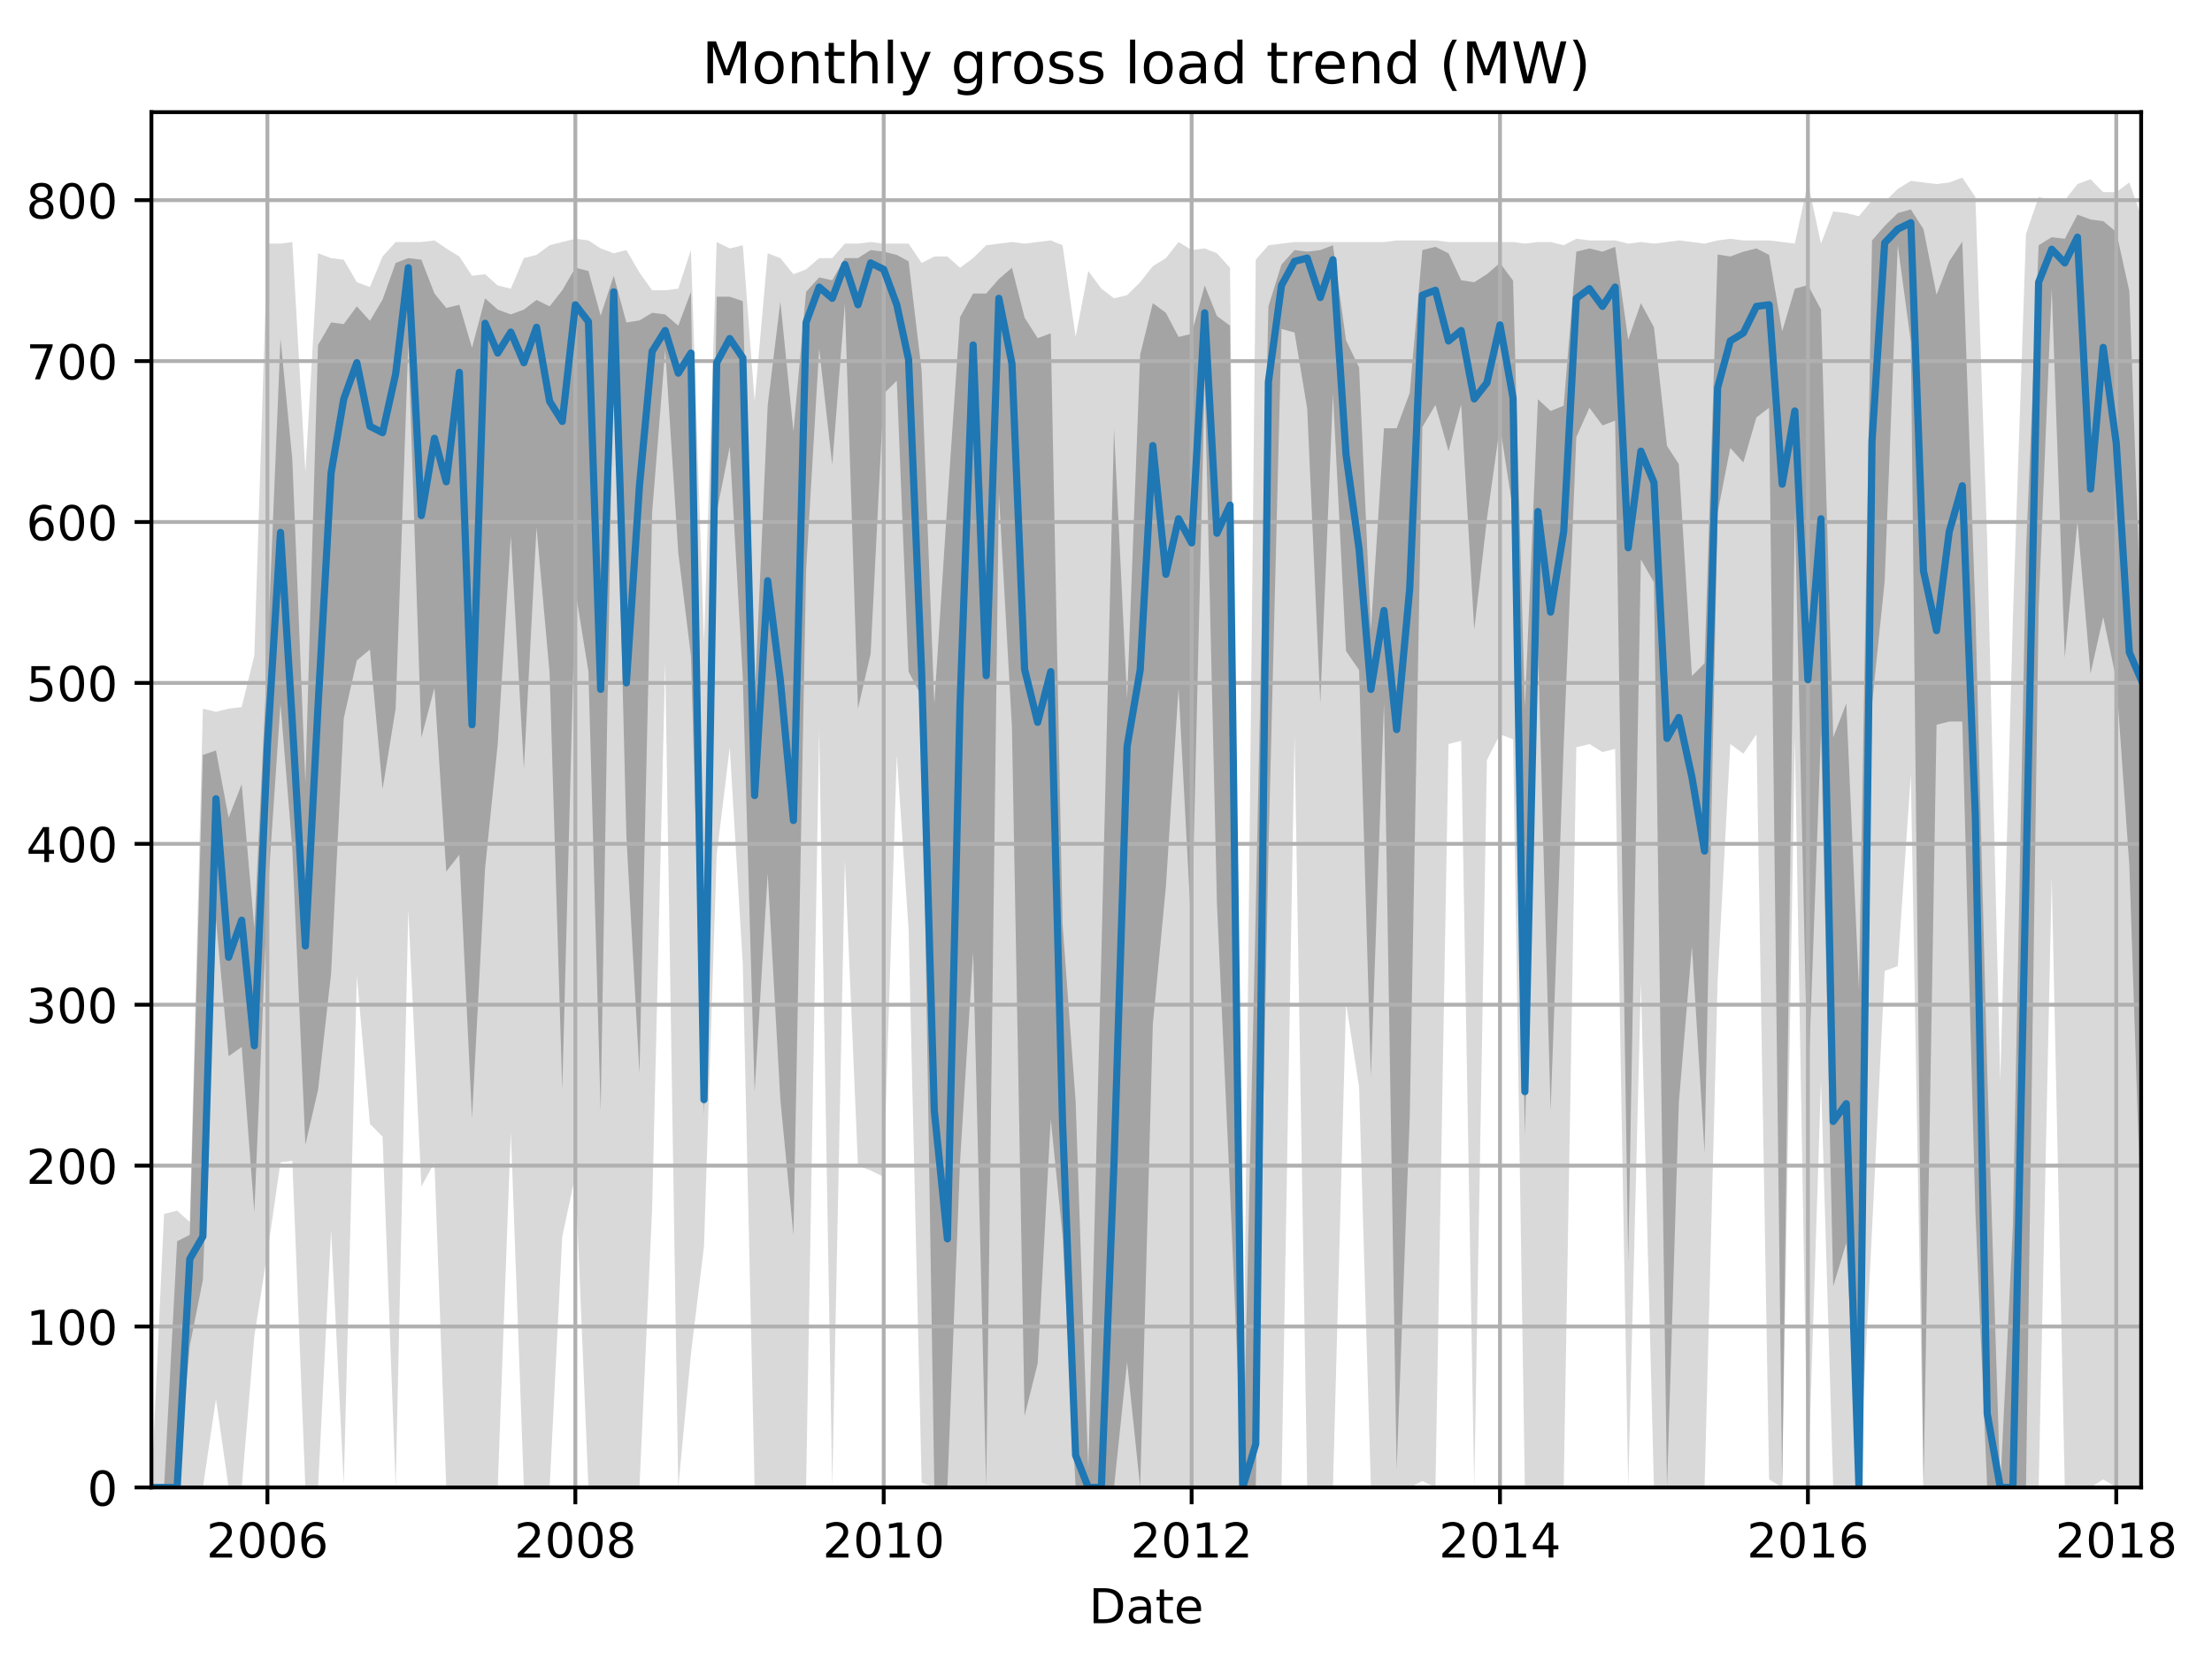 <?xml version="1.0" encoding="utf-8" standalone="no"?>
<!DOCTYPE svg PUBLIC "-//W3C//DTD SVG 1.1//EN"
  "http://www.w3.org/Graphics/SVG/1.1/DTD/svg11.dtd">
<!-- Created with matplotlib (http://matplotlib.org/) -->
<svg height="345.6pt" version="1.1" viewBox="0 0 460.8 345.6" width="460.8pt" xmlns="http://www.w3.org/2000/svg" xmlns:xlink="http://www.w3.org/1999/xlink">
 <defs>
  <style type="text/css">
*{stroke-linecap:butt;stroke-linejoin:round;}
  </style>
 </defs>
 <g id="figure_1">
  <g id="patch_1">
   <path d="M 0 345.6 
L 460.8 345.6 
L 460.8 0 
L 0 0 
z
" style="fill:none;"/>
  </g>
  <g id="axes_1">
   <g id="patch_2">
    <path d="M 31.543 309.863 
L 446.041 309.863 
L 446.041 23.365 
L 31.543 23.365 
z
" style="fill:none;"/>
   </g>
   <g id="PolyCollection_1">
    <path clip-path="url(#p47c49d8190)" d="M 31.543 309.863 
L 31.543 309.863 
L 34.179 309.863 
L 36.903 309.863 
L 39.539 309.863 
L 42.264 309.863 
L 44.988 291.427 
L 47.624 309.863 
L 50.348 309.863 
L 52.984 278.354 
L 55.708 260.924 
L 58.432 242.152 
L 60.893 241.817 
L 63.617 309.863 
L 66.253 309.863 
L 68.977 256.231 
L 71.613 309.193 
L 74.337 203.269 
L 77.061 234.108 
L 79.697 236.789 
L 82.422 309.863 
L 85.058 189.525 
L 87.782 247.18 
L 90.506 242.152 
L 92.966 309.863 
L 95.69 309.863 
L 98.327 309.863 
L 101.051 309.863 
L 103.687 309.863 
L 106.411 235.784 
L 109.135 309.863 
L 111.771 309.863 
L 114.495 309.863 
L 117.131 257.572 
L 119.855 244.834 
L 122.58 309.863 
L 125.128 309.863 
L 127.852 309.863 
L 130.488 309.863 
L 133.212 309.863 
L 135.848 251.873 
L 138.572 137.904 
L 141.297 309.863 
L 143.933 282.042 
L 146.657 259.583 
L 149.293 178.129 
L 152.017 155.67 
L 154.741 200.922 
L 157.202 309.863 
L 159.926 309.863 
L 162.562 309.863 
L 165.286 309.863 
L 167.922 309.863 
L 170.646 152.318 
L 173.37 309.863 
L 176.006 179.134 
L 178.73 242.823 
L 181.367 243.828 
L 184.091 245.169 
L 186.815 157.346 
L 189.275 193.548 
L 191.999 308.858 
L 194.636 309.863 
L 197.36 309.863 
L 199.996 309.863 
L 202.72 309.863 
L 205.444 309.863 
L 208.08 309.863 
L 210.804 309.863 
L 213.44 309.863 
L 216.164 309.863 
L 218.888 309.863 
L 221.349 309.863 
L 224.073 309.863 
L 226.709 309.863 
L 229.433 309.863 
L 232.069 309.863 
L 234.794 309.863 
L 237.518 309.863 
L 240.154 309.863 
L 242.878 309.863 
L 245.514 309.863 
L 248.238 309.863 
L 250.962 309.863 
L 253.511 309.863 
L 256.235 309.863 
L 258.871 309.863 
L 261.595 309.863 
L 264.231 309.863 
L 266.955 309.863 
L 269.679 152.988 
L 272.315 309.863 
L 275.039 309.863 
L 277.676 309.863 
L 280.4 208.967 
L 283.124 226.398 
L 285.584 309.863 
L 288.308 309.863 
L 290.944 309.863 
L 293.669 309.863 
L 296.305 308.523 
L 299.029 309.863 
L 301.753 154.999 
L 304.389 154.329 
L 307.113 309.863 
L 309.749 158.352 
L 312.473 152.988 
L 315.197 153.994 
L 317.658 309.863 
L 320.382 309.863 
L 323.018 309.863 
L 325.742 309.863 
L 328.378 155.67 
L 331.102 154.999 
L 333.827 156.675 
L 336.463 156.005 
L 339.187 309.863 
L 341.823 204.61 
L 344.547 309.863 
L 347.271 309.863 
L 349.732 309.863 
L 352.456 309.863 
L 355.092 309.863 
L 357.816 204.274 
L 360.452 154.999 
L 363.176 157.011 
L 365.9 152.988 
L 368.536 308.187 
L 371.26 309.863 
L 373.897 153.659 
L 376.621 309.863 
L 379.345 225.057 
L 381.893 309.863 
L 384.617 309.863 
L 387.253 309.863 
L 389.977 256.231 
L 392.614 202.263 
L 395.338 201.258 
L 398.062 161.368 
L 400.698 309.863 
L 403.422 309.863 
L 406.058 309.863 
L 408.782 309.863 
L 411.506 309.863 
L 413.967 309.863 
L 416.691 309.863 
L 419.327 309.863 
L 422.051 309.863 
L 424.687 309.863 
L 427.411 182.821 
L 430.135 309.863 
L 432.772 309.863 
L 435.496 309.863 
L 438.132 308.187 
L 440.856 309.863 
L 443.58 309.863 
L 446.041 309.863 
L 446.041 45.053 
L 446.041 45.053 
L 443.58 38.013 
L 440.856 40.025 
L 438.132 40.025 
L 435.496 37.343 
L 432.772 38.349 
L 430.135 41.701 
L 427.411 41.701 
L 424.687 41.03 
L 422.051 48.74 
L 419.327 128.518 
L 416.691 225.392 
L 413.967 112.429 
L 411.506 41.03 
L 408.782 37.008 
L 406.058 38.013 
L 403.422 38.349 
L 400.698 38.013 
L 398.062 37.678 
L 395.338 39.354 
L 392.614 42.036 
L 389.977 41.701 
L 387.253 45.053 
L 384.617 44.382 
L 381.893 44.047 
L 379.345 50.751 
L 376.621 38.013 
L 373.897 50.751 
L 371.26 50.416 
L 368.536 50.081 
L 365.9 50.081 
L 363.176 50.081 
L 360.452 49.746 
L 357.816 50.081 
L 355.092 50.751 
L 352.456 50.416 
L 349.732 50.081 
L 347.271 50.416 
L 344.547 50.751 
L 341.823 50.416 
L 339.187 50.751 
L 336.463 50.081 
L 333.827 50.081 
L 331.102 50.081 
L 328.378 49.746 
L 325.742 51.086 
L 323.018 50.416 
L 320.382 50.416 
L 317.658 50.751 
L 315.197 50.416 
L 312.473 50.416 
L 309.749 50.416 
L 307.113 50.416 
L 304.389 50.416 
L 301.753 50.416 
L 299.029 50.081 
L 296.305 50.081 
L 293.669 50.081 
L 290.944 50.081 
L 288.308 50.416 
L 285.584 50.416 
L 283.124 50.416 
L 280.4 50.416 
L 277.676 50.416 
L 275.039 50.416 
L 272.315 50.416 
L 269.679 50.416 
L 266.955 50.751 
L 264.231 51.086 
L 261.595 54.103 
L 258.871 309.863 
L 256.235 55.779 
L 253.511 52.762 
L 250.962 51.757 
L 248.238 52.092 
L 245.514 50.416 
L 242.878 53.768 
L 240.154 55.444 
L 237.518 58.796 
L 234.794 61.478 
L 232.069 62.148 
L 229.433 60.137 
L 226.709 56.45 
L 224.073 70.193 
L 221.349 51.086 
L 218.888 50.081 
L 216.164 50.416 
L 213.44 50.751 
L 210.804 50.416 
L 208.08 50.751 
L 205.444 51.086 
L 202.72 53.768 
L 199.996 55.779 
L 197.36 53.433 
L 194.636 53.433 
L 191.999 54.774 
L 189.275 50.751 
L 186.815 50.751 
L 184.091 50.751 
L 181.367 50.416 
L 178.73 50.751 
L 176.006 50.751 
L 173.37 53.768 
L 170.646 53.768 
L 167.922 56.114 
L 165.286 57.12 
L 162.562 53.768 
L 159.926 52.762 
L 157.202 83.601 
L 154.741 51.086 
L 152.017 51.757 
L 149.293 50.416 
L 146.657 133.882 
L 143.933 52.092 
L 141.297 60.137 
L 138.572 60.472 
L 135.848 60.472 
L 133.212 56.785 
L 130.488 52.092 
L 127.852 52.762 
L 125.128 51.757 
L 122.58 50.081 
L 119.855 49.746 
L 117.131 50.416 
L 114.495 51.086 
L 111.771 53.098 
L 109.135 53.768 
L 106.411 60.137 
L 103.687 59.466 
L 101.051 57.12 
L 98.327 57.455 
L 95.69 53.433 
L 92.966 51.757 
L 90.506 50.081 
L 87.782 50.416 
L 85.058 50.416 
L 82.422 50.416 
L 79.697 53.433 
L 77.061 59.802 
L 74.337 58.796 
L 71.613 54.103 
L 68.977 53.768 
L 66.253 52.762 
L 63.617 98.35 
L 60.893 50.416 
L 58.432 50.751 
L 55.708 50.751 
L 52.984 136.563 
L 50.348 147.29 
L 47.624 147.625 
L 44.988 148.295 
L 42.264 147.625 
L 39.539 254.555 
L 36.903 252.208 
L 34.179 252.879 
L 31.543 309.863 
z
" style="fill:#808080;fill-opacity:0.3;"/>
   </g>
   <g id="PolyCollection_2">
    <path clip-path="url(#p47c49d8190)" d="M 31.543 309.863 
L 31.543 309.863 
L 34.179 309.863 
L 36.903 309.863 
L 39.539 280.366 
L 42.264 266.622 
L 44.988 191.62 
L 47.624 220.029 
L 50.348 218.102 
L 52.984 252.544 
L 55.708 186.844 
L 58.432 146.619 
L 60.893 176.872 
L 63.617 238.465 
L 66.253 227.068 
L 68.977 202.766 
L 71.613 149.636 
L 74.337 137.569 
L 77.061 135.306 
L 79.697 164.385 
L 82.422 147.625 
L 85.058 71.534 
L 87.782 153.659 
L 90.506 143.267 
L 92.966 181.564 
L 95.69 178.045 
L 98.327 232.934 
L 101.051 180.894 
L 103.687 154.999 
L 106.411 111.674 
L 109.135 160.111 
L 111.771 109.915 
L 114.495 140.251 
L 117.131 227.068 
L 119.855 122.988 
L 122.58 139.915 
L 125.128 231.51 
L 127.852 68.852 
L 130.488 174.19 
L 133.212 223.632 
L 135.848 106.814 
L 138.572 72.875 
L 141.297 115.11 
L 143.933 136.647 
L 146.657 232.431 
L 149.293 106.73 
L 152.017 93.071 
L 154.741 141.256 
L 157.202 227.403 
L 159.926 181.983 
L 162.562 229.079 
L 165.286 257.32 
L 167.922 118.797 
L 170.646 72.623 
L 173.37 96.842 
L 176.006 63.238 
L 178.73 147.625 
L 181.367 136.228 
L 184.091 82.009 
L 186.815 79.327 
L 189.275 139.915 
L 191.999 145.111 
L 194.636 309.863 
L 197.36 309.863 
L 199.996 241.985 
L 202.72 198.325 
L 205.444 309.863 
L 208.08 102.708 
L 210.804 151.396 
L 213.44 294.947 
L 216.164 284.053 
L 218.888 233.186 
L 221.349 257.32 
L 224.073 309.863 
L 226.709 309.863 
L 229.433 309.863 
L 232.069 309.863 
L 234.794 283.718 
L 237.518 309.863 
L 240.154 213.409 
L 242.878 184.665 
L 245.514 143.351 
L 248.238 194.637 
L 250.962 78.908 
L 253.511 188.185 
L 256.235 247.935 
L 258.871 309.863 
L 261.595 309.863 
L 264.231 177.71 
L 266.955 68.517 
L 269.679 69.271 
L 272.315 85.11 
L 275.039 146.452 
L 277.676 82.009 
L 280.4 135.641 
L 283.124 139.58 
L 285.584 224.387 
L 288.308 146.368 
L 290.944 306.176 
L 293.669 232.85 
L 296.305 88.964 
L 299.029 84.355 
L 301.753 93.992 
L 304.389 84.272 
L 307.113 131.2 
L 309.749 108.155 
L 312.473 88.713 
L 315.197 106.395 
L 317.658 236.538 
L 320.382 134.552 
L 323.018 231.426 
L 325.742 155.335 
L 328.378 91.059 
L 331.102 84.942 
L 333.827 88.629 
L 336.463 87.624 
L 339.187 262.684 
L 341.823 116.535 
L 344.547 121.312 
L 347.271 309.863 
L 349.732 229.75 
L 352.456 197.151 
L 355.092 240.141 
L 357.816 106.73 
L 360.452 93.322 
L 363.176 96.339 
L 365.9 86.953 
L 368.536 84.942 
L 371.26 309.863 
L 373.897 106.479 
L 376.621 227.403 
L 379.345 152.653 
L 381.893 267.963 
L 384.617 258.913 
L 387.253 309.863 
L 389.977 146.703 
L 392.614 121.06 
L 395.338 51.086 
L 398.062 71.199 
L 400.698 309.863 
L 403.422 150.977 
L 406.058 150.307 
L 408.782 150.307 
L 411.506 252.46 
L 413.967 309.863 
L 416.691 309.863 
L 419.327 309.863 
L 422.051 309.863 
L 424.687 126.507 
L 427.411 60.053 
L 430.135 136.982 
L 432.772 108.574 
L 435.496 140.334 
L 438.132 128.518 
L 440.856 141.591 
L 443.58 180.307 
L 446.041 254.22 
L 446.041 129.189 
L 446.041 129.189 
L 443.58 60.64 
L 440.856 48.321 
L 438.132 46.058 
L 435.496 45.723 
L 432.772 44.718 
L 430.135 49.746 
L 427.411 49.41 
L 424.687 51.086 
L 422.051 114.943 
L 419.327 255.142 
L 416.691 309.863 
L 413.967 222.962 
L 411.506 127.01 
L 408.782 50.332 
L 406.058 54.438 
L 403.422 61.394 
L 400.698 47.734 
L 398.062 43.628 
L 395.338 44.382 
L 392.614 47.064 
L 389.977 50.081 
L 387.253 206.034 
L 384.617 146.536 
L 381.893 153.575 
L 379.345 64.495 
L 376.621 59.383 
L 373.897 60.137 
L 371.26 69.02 
L 368.536 53.098 
L 365.9 51.757 
L 363.176 52.427 
L 360.452 53.433 
L 357.816 53.014 
L 355.092 138.155 
L 352.456 140.837 
L 349.732 96.674 
L 347.271 92.903 
L 344.547 68.182 
L 341.823 63.154 
L 339.187 70.78 
L 336.463 51.422 
L 333.827 52.427 
L 331.102 51.757 
L 328.378 52.427 
L 325.742 84.523 
L 323.018 85.612 
L 320.382 83.182 
L 317.658 147.457 
L 315.197 58.461 
L 312.473 54.774 
L 309.749 57.12 
L 307.113 58.796 
L 304.389 58.377 
L 301.753 52.762 
L 299.029 51.422 
L 296.305 52.092 
L 293.669 81.841 
L 290.944 89.216 
L 288.308 89.216 
L 285.584 131.116 
L 283.124 76.562 
L 280.4 70.863 
L 277.676 51.086 
L 275.039 52.092 
L 272.315 52.427 
L 269.679 52.092 
L 266.955 55.109 
L 264.231 63.824 
L 261.595 189.442 
L 258.871 309.863 
L 256.235 67.847 
L 253.511 65.835 
L 250.962 59.466 
L 248.238 69.523 
L 245.514 70.193 
L 242.878 65.165 
L 240.154 63.154 
L 237.518 73.88 
L 234.794 145.614 
L 232.069 89.383 
L 229.433 198.744 
L 226.709 306.092 
L 224.073 229.415 
L 221.349 192.458 
L 218.888 69.439 
L 216.164 70.444 
L 213.44 66.171 
L 210.804 55.779 
L 208.08 58.126 
L 205.444 61.142 
L 202.72 61.142 
L 199.996 66.087 
L 197.36 104.635 
L 194.636 146.619 
L 191.999 77.232 
L 189.275 54.438 
L 186.815 53.098 
L 184.091 52.427 
L 181.367 52.092 
L 178.73 53.768 
L 176.006 53.768 
L 173.37 58.377 
L 170.646 57.79 
L 167.922 60.807 
L 165.286 89.886 
L 162.562 62.819 
L 159.926 84.439 
L 157.202 145.949 
L 154.741 62.735 
L 152.017 61.813 
L 149.293 61.813 
L 146.657 227.068 
L 143.933 60.807 
L 141.297 67.847 
L 138.572 65.5 
L 135.848 65.165 
L 133.212 66.757 
L 130.488 67.176 
L 127.852 57.455 
L 125.128 65.752 
L 122.58 56.45 
L 119.855 55.779 
L 117.131 60.472 
L 114.495 63.824 
L 111.771 62.483 
L 109.135 64.495 
L 106.411 65.5 
L 103.687 64.495 
L 101.051 62.148 
L 98.327 72.456 
L 95.69 63.489 
L 92.966 64.159 
L 90.506 61.142 
L 87.782 54.103 
L 85.058 53.768 
L 82.422 54.774 
L 79.697 62.4 
L 77.061 66.841 
L 74.337 63.824 
L 71.613 67.511 
L 68.977 67.176 
L 66.253 71.869 
L 63.617 163.044 
L 60.893 95.668 
L 58.432 70.528 
L 55.708 136.563 
L 52.984 193.38 
L 50.348 163.38 
L 47.624 170.335 
L 44.988 156.34 
L 42.264 157.262 
L 39.539 257.237 
L 36.903 258.577 
L 34.179 309.863 
L 31.543 309.863 
z
" style="fill:#808080;fill-opacity:0.6;"/>
   </g>
   <g id="matplotlib.axis_1">
    <g id="xtick_1">
     <g id="line2d_1">
      <path clip-path="url(#p47c49d8190)" d="M 55.708 309.863 
L 55.708 23.365 
" style="fill:none;stroke:#b0b0b0;stroke-linecap:square;stroke-width:0.8;"/>
     </g>
     <g id="line2d_2">
      <defs>
       <path d="M 0 0 
L 0 3.5 
" id="mbbb97e6570" style="stroke:#000000;stroke-width:0.8;"/>
      </defs>
      <g>
       <use style="stroke:#000000;stroke-width:0.8;" x="55.708" xlink:href="#mbbb97e6570" y="309.863"/>
      </g>
     </g>
     <g id="text_1">
      <!-- 2006 -->
      <defs>
       <path d="M 19.188 8.297 
L 53.609 8.297 
L 53.609 0 
L 7.328 0 
L 7.328 8.297 
Q 12.938 14.109 22.625 23.891 
Q 32.328 33.688 34.812 36.531 
Q 39.547 41.844 41.422 45.531 
Q 43.312 49.219 43.312 52.781 
Q 43.312 58.594 39.234 62.25 
Q 35.156 65.922 28.609 65.922 
Q 23.969 65.922 18.812 64.312 
Q 13.672 62.703 7.812 59.422 
L 7.812 69.391 
Q 13.766 71.781 18.938 73 
Q 24.125 74.219 28.422 74.219 
Q 39.75 74.219 46.484 68.547 
Q 53.219 62.891 53.219 53.422 
Q 53.219 48.922 51.531 44.891 
Q 49.859 40.875 45.406 35.406 
Q 44.188 33.984 37.641 27.219 
Q 31.109 20.453 19.188 8.297 
z
" id="DejaVuSans-32"/>
       <path d="M 31.781 66.406 
Q 24.172 66.406 20.328 58.906 
Q 16.5 51.422 16.5 36.375 
Q 16.5 21.391 20.328 13.891 
Q 24.172 6.391 31.781 6.391 
Q 39.453 6.391 43.281 13.891 
Q 47.125 21.391 47.125 36.375 
Q 47.125 51.422 43.281 58.906 
Q 39.453 66.406 31.781 66.406 
z
M 31.781 74.219 
Q 44.047 74.219 50.516 64.516 
Q 56.984 54.828 56.984 36.375 
Q 56.984 17.969 50.516 8.266 
Q 44.047 -1.422 31.781 -1.422 
Q 19.531 -1.422 13.062 8.266 
Q 6.594 17.969 6.594 36.375 
Q 6.594 54.828 13.062 64.516 
Q 19.531 74.219 31.781 74.219 
z
" id="DejaVuSans-30"/>
       <path d="M 33.016 40.375 
Q 26.375 40.375 22.484 35.828 
Q 18.609 31.297 18.609 23.391 
Q 18.609 15.531 22.484 10.953 
Q 26.375 6.391 33.016 6.391 
Q 39.656 6.391 43.531 10.953 
Q 47.406 15.531 47.406 23.391 
Q 47.406 31.297 43.531 35.828 
Q 39.656 40.375 33.016 40.375 
z
M 52.594 71.297 
L 52.594 62.312 
Q 48.875 64.062 45.094 64.984 
Q 41.312 65.922 37.594 65.922 
Q 27.828 65.922 22.672 59.328 
Q 17.531 52.734 16.797 39.406 
Q 19.672 43.656 24.016 45.922 
Q 28.375 48.188 33.594 48.188 
Q 44.578 48.188 50.953 41.516 
Q 57.328 34.859 57.328 23.391 
Q 57.328 12.156 50.688 5.359 
Q 44.047 -1.422 33.016 -1.422 
Q 20.359 -1.422 13.672 8.266 
Q 6.984 17.969 6.984 36.375 
Q 6.984 53.656 15.188 63.938 
Q 23.391 74.219 37.203 74.219 
Q 40.922 74.219 44.703 73.484 
Q 48.484 72.75 52.594 71.297 
z
" id="DejaVuSans-36"/>
      </defs>
      <g transform="translate(42.983 324.462)scale(0.1 -0.1)">
       <use xlink:href="#DejaVuSans-32"/>
       <use x="63.623" xlink:href="#DejaVuSans-30"/>
       <use x="127.246" xlink:href="#DejaVuSans-30"/>
       <use x="190.869" xlink:href="#DejaVuSans-36"/>
      </g>
     </g>
    </g>
    <g id="xtick_2">
     <g id="line2d_3">
      <path clip-path="url(#p47c49d8190)" d="M 119.855 309.863 
L 119.855 23.365 
" style="fill:none;stroke:#b0b0b0;stroke-linecap:square;stroke-width:0.8;"/>
     </g>
     <g id="line2d_4">
      <g>
       <use style="stroke:#000000;stroke-width:0.8;" x="119.855" xlink:href="#mbbb97e6570" y="309.863"/>
      </g>
     </g>
     <g id="text_2">
      <!-- 2008 -->
      <defs>
       <path d="M 31.781 34.625 
Q 24.75 34.625 20.719 30.859 
Q 16.703 27.094 16.703 20.516 
Q 16.703 13.922 20.719 10.156 
Q 24.75 6.391 31.781 6.391 
Q 38.812 6.391 42.859 10.172 
Q 46.922 13.969 46.922 20.516 
Q 46.922 27.094 42.891 30.859 
Q 38.875 34.625 31.781 34.625 
z
M 21.922 38.812 
Q 15.578 40.375 12.031 44.719 
Q 8.5 49.078 8.5 55.328 
Q 8.5 64.062 14.719 69.141 
Q 20.953 74.219 31.781 74.219 
Q 42.672 74.219 48.875 69.141 
Q 55.078 64.062 55.078 55.328 
Q 55.078 49.078 51.531 44.719 
Q 48 40.375 41.703 38.812 
Q 48.828 37.156 52.797 32.312 
Q 56.781 27.484 56.781 20.516 
Q 56.781 9.906 50.312 4.234 
Q 43.844 -1.422 31.781 -1.422 
Q 19.734 -1.422 13.25 4.234 
Q 6.781 9.906 6.781 20.516 
Q 6.781 27.484 10.781 32.312 
Q 14.797 37.156 21.922 38.812 
z
M 18.312 54.391 
Q 18.312 48.734 21.844 45.562 
Q 25.391 42.391 31.781 42.391 
Q 38.141 42.391 41.719 45.562 
Q 45.312 48.734 45.312 54.391 
Q 45.312 60.062 41.719 63.234 
Q 38.141 66.406 31.781 66.406 
Q 25.391 66.406 21.844 63.234 
Q 18.312 60.062 18.312 54.391 
z
" id="DejaVuSans-38"/>
      </defs>
      <g transform="translate(107.13 324.462)scale(0.1 -0.1)">
       <use xlink:href="#DejaVuSans-32"/>
       <use x="63.623" xlink:href="#DejaVuSans-30"/>
       <use x="127.246" xlink:href="#DejaVuSans-30"/>
       <use x="190.869" xlink:href="#DejaVuSans-38"/>
      </g>
     </g>
    </g>
    <g id="xtick_3">
     <g id="line2d_5">
      <path clip-path="url(#p47c49d8190)" d="M 184.091 309.863 
L 184.091 23.365 
" style="fill:none;stroke:#b0b0b0;stroke-linecap:square;stroke-width:0.8;"/>
     </g>
     <g id="line2d_6">
      <g>
       <use style="stroke:#000000;stroke-width:0.8;" x="184.091" xlink:href="#mbbb97e6570" y="309.863"/>
      </g>
     </g>
     <g id="text_3">
      <!-- 2010 -->
      <defs>
       <path d="M 12.406 8.297 
L 28.516 8.297 
L 28.516 63.922 
L 10.984 60.406 
L 10.984 69.391 
L 28.422 72.906 
L 38.281 72.906 
L 38.281 8.297 
L 54.391 8.297 
L 54.391 0 
L 12.406 0 
z
" id="DejaVuSans-31"/>
      </defs>
      <g transform="translate(171.366 324.462)scale(0.1 -0.1)">
       <use xlink:href="#DejaVuSans-32"/>
       <use x="63.623" xlink:href="#DejaVuSans-30"/>
       <use x="127.246" xlink:href="#DejaVuSans-31"/>
       <use x="190.869" xlink:href="#DejaVuSans-30"/>
      </g>
     </g>
    </g>
    <g id="xtick_4">
     <g id="line2d_7">
      <path clip-path="url(#p47c49d8190)" d="M 248.238 309.863 
L 248.238 23.365 
" style="fill:none;stroke:#b0b0b0;stroke-linecap:square;stroke-width:0.8;"/>
     </g>
     <g id="line2d_8">
      <g>
       <use style="stroke:#000000;stroke-width:0.8;" x="248.238" xlink:href="#mbbb97e6570" y="309.863"/>
      </g>
     </g>
     <g id="text_4">
      <!-- 2012 -->
      <g transform="translate(235.513 324.462)scale(0.1 -0.1)">
       <use xlink:href="#DejaVuSans-32"/>
       <use x="63.623" xlink:href="#DejaVuSans-30"/>
       <use x="127.246" xlink:href="#DejaVuSans-31"/>
       <use x="190.869" xlink:href="#DejaVuSans-32"/>
      </g>
     </g>
    </g>
    <g id="xtick_5">
     <g id="line2d_9">
      <path clip-path="url(#p47c49d8190)" d="M 312.473 309.863 
L 312.473 23.365 
" style="fill:none;stroke:#b0b0b0;stroke-linecap:square;stroke-width:0.8;"/>
     </g>
     <g id="line2d_10">
      <g>
       <use style="stroke:#000000;stroke-width:0.8;" x="312.473" xlink:href="#mbbb97e6570" y="309.863"/>
      </g>
     </g>
     <g id="text_5">
      <!-- 2014 -->
      <defs>
       <path d="M 37.797 64.312 
L 12.891 25.391 
L 37.797 25.391 
z
M 35.203 72.906 
L 47.609 72.906 
L 47.609 25.391 
L 58.016 25.391 
L 58.016 17.188 
L 47.609 17.188 
L 47.609 0 
L 37.797 0 
L 37.797 17.188 
L 4.891 17.188 
L 4.891 26.703 
z
" id="DejaVuSans-34"/>
      </defs>
      <g transform="translate(299.748 324.462)scale(0.1 -0.1)">
       <use xlink:href="#DejaVuSans-32"/>
       <use x="63.623" xlink:href="#DejaVuSans-30"/>
       <use x="127.246" xlink:href="#DejaVuSans-31"/>
       <use x="190.869" xlink:href="#DejaVuSans-34"/>
      </g>
     </g>
    </g>
    <g id="xtick_6">
     <g id="line2d_11">
      <path clip-path="url(#p47c49d8190)" d="M 376.621 309.863 
L 376.621 23.365 
" style="fill:none;stroke:#b0b0b0;stroke-linecap:square;stroke-width:0.8;"/>
     </g>
     <g id="line2d_12">
      <g>
       <use style="stroke:#000000;stroke-width:0.8;" x="376.621" xlink:href="#mbbb97e6570" y="309.863"/>
      </g>
     </g>
     <g id="text_6">
      <!-- 2016 -->
      <g transform="translate(363.896 324.462)scale(0.1 -0.1)">
       <use xlink:href="#DejaVuSans-32"/>
       <use x="63.623" xlink:href="#DejaVuSans-30"/>
       <use x="127.246" xlink:href="#DejaVuSans-31"/>
       <use x="190.869" xlink:href="#DejaVuSans-36"/>
      </g>
     </g>
    </g>
    <g id="xtick_7">
     <g id="line2d_13">
      <path clip-path="url(#p47c49d8190)" d="M 440.856 309.863 
L 440.856 23.365 
" style="fill:none;stroke:#b0b0b0;stroke-linecap:square;stroke-width:0.8;"/>
     </g>
     <g id="line2d_14">
      <g>
       <use style="stroke:#000000;stroke-width:0.8;" x="440.856" xlink:href="#mbbb97e6570" y="309.863"/>
      </g>
     </g>
     <g id="text_7">
      <!-- 2018 -->
      <g transform="translate(428.131 324.462)scale(0.1 -0.1)">
       <use xlink:href="#DejaVuSans-32"/>
       <use x="63.623" xlink:href="#DejaVuSans-30"/>
       <use x="127.246" xlink:href="#DejaVuSans-31"/>
       <use x="190.869" xlink:href="#DejaVuSans-38"/>
      </g>
     </g>
    </g>
    <g id="text_8">
     <!-- Date -->
     <defs>
      <path d="M 19.672 64.797 
L 19.672 8.109 
L 31.594 8.109 
Q 46.688 8.109 53.688 14.938 
Q 60.688 21.781 60.688 36.531 
Q 60.688 51.172 53.688 57.984 
Q 46.688 64.797 31.594 64.797 
z
M 9.812 72.906 
L 30.078 72.906 
Q 51.266 72.906 61.172 64.094 
Q 71.094 55.281 71.094 36.531 
Q 71.094 17.672 61.125 8.828 
Q 51.172 0 30.078 0 
L 9.812 0 
z
" id="DejaVuSans-44"/>
      <path d="M 34.281 27.484 
Q 23.391 27.484 19.188 25 
Q 14.984 22.516 14.984 16.5 
Q 14.984 11.719 18.141 8.906 
Q 21.297 6.109 26.703 6.109 
Q 34.188 6.109 38.703 11.406 
Q 43.219 16.703 43.219 25.484 
L 43.219 27.484 
z
M 52.203 31.203 
L 52.203 0 
L 43.219 0 
L 43.219 8.297 
Q 40.141 3.328 35.547 0.953 
Q 30.953 -1.422 24.312 -1.422 
Q 15.922 -1.422 10.953 3.297 
Q 6 8.016 6 15.922 
Q 6 25.141 12.172 29.828 
Q 18.359 34.516 30.609 34.516 
L 43.219 34.516 
L 43.219 35.406 
Q 43.219 41.609 39.141 45 
Q 35.062 48.391 27.688 48.391 
Q 23 48.391 18.547 47.266 
Q 14.109 46.141 10.016 43.891 
L 10.016 52.203 
Q 14.938 54.109 19.578 55.047 
Q 24.219 56 28.609 56 
Q 40.484 56 46.344 49.844 
Q 52.203 43.703 52.203 31.203 
z
" id="DejaVuSans-61"/>
      <path d="M 18.312 70.219 
L 18.312 54.688 
L 36.812 54.688 
L 36.812 47.703 
L 18.312 47.703 
L 18.312 18.016 
Q 18.312 11.328 20.141 9.422 
Q 21.969 7.516 27.594 7.516 
L 36.812 7.516 
L 36.812 0 
L 27.594 0 
Q 17.188 0 13.234 3.875 
Q 9.281 7.766 9.281 18.016 
L 9.281 47.703 
L 2.688 47.703 
L 2.688 54.688 
L 9.281 54.688 
L 9.281 70.219 
z
" id="DejaVuSans-74"/>
      <path d="M 56.203 29.594 
L 56.203 25.203 
L 14.891 25.203 
Q 15.484 15.922 20.484 11.062 
Q 25.484 6.203 34.422 6.203 
Q 39.594 6.203 44.453 7.469 
Q 49.312 8.734 54.109 11.281 
L 54.109 2.781 
Q 49.266 0.734 44.188 -0.344 
Q 39.109 -1.422 33.891 -1.422 
Q 20.797 -1.422 13.156 6.188 
Q 5.516 13.812 5.516 26.812 
Q 5.516 40.234 12.766 48.109 
Q 20.016 56 32.328 56 
Q 43.359 56 49.781 48.891 
Q 56.203 41.797 56.203 29.594 
z
M 47.219 32.234 
Q 47.125 39.594 43.094 43.984 
Q 39.062 48.391 32.422 48.391 
Q 24.906 48.391 20.391 44.141 
Q 15.875 39.891 15.188 32.172 
z
" id="DejaVuSans-65"/>
     </defs>
     <g transform="translate(226.841 338.14)scale(0.1 -0.1)">
      <use xlink:href="#DejaVuSans-44"/>
      <use x="77.002" xlink:href="#DejaVuSans-61"/>
      <use x="138.281" xlink:href="#DejaVuSans-74"/>
      <use x="177.49" xlink:href="#DejaVuSans-65"/>
     </g>
    </g>
   </g>
   <g id="matplotlib.axis_2">
    <g id="ytick_1">
     <g id="line2d_15">
      <path clip-path="url(#p47c49d8190)" d="M 31.543 309.863 
L 446.041 309.863 
" style="fill:none;stroke:#b0b0b0;stroke-linecap:square;stroke-width:0.8;"/>
     </g>
     <g id="line2d_16">
      <defs>
       <path d="M 0 0 
L -3.5 0 
" id="m14cc7d0590" style="stroke:#000000;stroke-width:0.8;"/>
      </defs>
      <g>
       <use style="stroke:#000000;stroke-width:0.8;" x="31.543" xlink:href="#m14cc7d0590" y="309.863"/>
      </g>
     </g>
     <g id="text_9">
      <!-- 0 -->
      <g transform="translate(18.18 313.663)scale(0.1 -0.1)">
       <use xlink:href="#DejaVuSans-30"/>
      </g>
     </g>
    </g>
    <g id="ytick_2">
     <g id="line2d_17">
      <path clip-path="url(#p47c49d8190)" d="M 31.543 276.343 
L 446.041 276.343 
" style="fill:none;stroke:#b0b0b0;stroke-linecap:square;stroke-width:0.8;"/>
     </g>
     <g id="line2d_18">
      <g>
       <use style="stroke:#000000;stroke-width:0.8;" x="31.543" xlink:href="#m14cc7d0590" y="276.343"/>
      </g>
     </g>
     <g id="text_10">
      <!-- 100 -->
      <g transform="translate(5.455 280.142)scale(0.1 -0.1)">
       <use xlink:href="#DejaVuSans-31"/>
       <use x="63.623" xlink:href="#DejaVuSans-30"/>
       <use x="127.246" xlink:href="#DejaVuSans-30"/>
      </g>
     </g>
    </g>
    <g id="ytick_3">
     <g id="line2d_19">
      <path clip-path="url(#p47c49d8190)" d="M 31.543 242.823 
L 446.041 242.823 
" style="fill:none;stroke:#b0b0b0;stroke-linecap:square;stroke-width:0.8;"/>
     </g>
     <g id="line2d_20">
      <g>
       <use style="stroke:#000000;stroke-width:0.8;" x="31.543" xlink:href="#m14cc7d0590" y="242.823"/>
      </g>
     </g>
     <g id="text_11">
      <!-- 200 -->
      <g transform="translate(5.455 246.622)scale(0.1 -0.1)">
       <use xlink:href="#DejaVuSans-32"/>
       <use x="63.623" xlink:href="#DejaVuSans-30"/>
       <use x="127.246" xlink:href="#DejaVuSans-30"/>
      </g>
     </g>
    </g>
    <g id="ytick_4">
     <g id="line2d_21">
      <path clip-path="url(#p47c49d8190)" d="M 31.543 209.302 
L 446.041 209.302 
" style="fill:none;stroke:#b0b0b0;stroke-linecap:square;stroke-width:0.8;"/>
     </g>
     <g id="line2d_22">
      <g>
       <use style="stroke:#000000;stroke-width:0.8;" x="31.543" xlink:href="#m14cc7d0590" y="209.302"/>
      </g>
     </g>
     <g id="text_12">
      <!-- 300 -->
      <defs>
       <path d="M 40.578 39.312 
Q 47.656 37.797 51.625 33 
Q 55.609 28.219 55.609 21.188 
Q 55.609 10.406 48.188 4.484 
Q 40.766 -1.422 27.094 -1.422 
Q 22.516 -1.422 17.656 -0.516 
Q 12.797 0.391 7.625 2.203 
L 7.625 11.719 
Q 11.719 9.328 16.594 8.109 
Q 21.484 6.891 26.812 6.891 
Q 36.078 6.891 40.938 10.547 
Q 45.797 14.203 45.797 21.188 
Q 45.797 27.641 41.281 31.266 
Q 36.766 34.906 28.719 34.906 
L 20.219 34.906 
L 20.219 43.016 
L 29.109 43.016 
Q 36.375 43.016 40.234 45.922 
Q 44.094 48.828 44.094 54.297 
Q 44.094 59.906 40.109 62.906 
Q 36.141 65.922 28.719 65.922 
Q 24.656 65.922 20.016 65.031 
Q 15.375 64.156 9.812 62.312 
L 9.812 71.094 
Q 15.438 72.656 20.344 73.438 
Q 25.25 74.219 29.594 74.219 
Q 40.828 74.219 47.359 69.109 
Q 53.906 64.016 53.906 55.328 
Q 53.906 49.266 50.438 45.094 
Q 46.969 40.922 40.578 39.312 
z
" id="DejaVuSans-33"/>
      </defs>
      <g transform="translate(5.455 213.102)scale(0.1 -0.1)">
       <use xlink:href="#DejaVuSans-33"/>
       <use x="63.623" xlink:href="#DejaVuSans-30"/>
       <use x="127.246" xlink:href="#DejaVuSans-30"/>
      </g>
     </g>
    </g>
    <g id="ytick_5">
     <g id="line2d_23">
      <path clip-path="url(#p47c49d8190)" d="M 31.543 175.782 
L 446.041 175.782 
" style="fill:none;stroke:#b0b0b0;stroke-linecap:square;stroke-width:0.8;"/>
     </g>
     <g id="line2d_24">
      <g>
       <use style="stroke:#000000;stroke-width:0.8;" x="31.543" xlink:href="#m14cc7d0590" y="175.782"/>
      </g>
     </g>
     <g id="text_13">
      <!-- 400 -->
      <g transform="translate(5.455 179.581)scale(0.1 -0.1)">
       <use xlink:href="#DejaVuSans-34"/>
       <use x="63.623" xlink:href="#DejaVuSans-30"/>
       <use x="127.246" xlink:href="#DejaVuSans-30"/>
      </g>
     </g>
    </g>
    <g id="ytick_6">
     <g id="line2d_25">
      <path clip-path="url(#p47c49d8190)" d="M 31.543 142.262 
L 446.041 142.262 
" style="fill:none;stroke:#b0b0b0;stroke-linecap:square;stroke-width:0.8;"/>
     </g>
     <g id="line2d_26">
      <g>
       <use style="stroke:#000000;stroke-width:0.8;" x="31.543" xlink:href="#m14cc7d0590" y="142.262"/>
      </g>
     </g>
     <g id="text_14">
      <!-- 500 -->
      <defs>
       <path d="M 10.797 72.906 
L 49.516 72.906 
L 49.516 64.594 
L 19.828 64.594 
L 19.828 46.734 
Q 21.969 47.469 24.109 47.828 
Q 26.266 48.188 28.422 48.188 
Q 40.625 48.188 47.75 41.5 
Q 54.891 34.812 54.891 23.391 
Q 54.891 11.625 47.562 5.094 
Q 40.234 -1.422 26.906 -1.422 
Q 22.312 -1.422 17.547 -0.641 
Q 12.797 0.141 7.719 1.703 
L 7.719 11.625 
Q 12.109 9.234 16.797 8.062 
Q 21.484 6.891 26.703 6.891 
Q 35.156 6.891 40.078 11.328 
Q 45.016 15.766 45.016 23.391 
Q 45.016 31 40.078 35.438 
Q 35.156 39.891 26.703 39.891 
Q 22.75 39.891 18.812 39.016 
Q 14.891 38.141 10.797 36.281 
z
" id="DejaVuSans-35"/>
      </defs>
      <g transform="translate(5.455 146.061)scale(0.1 -0.1)">
       <use xlink:href="#DejaVuSans-35"/>
       <use x="63.623" xlink:href="#DejaVuSans-30"/>
       <use x="127.246" xlink:href="#DejaVuSans-30"/>
      </g>
     </g>
    </g>
    <g id="ytick_7">
     <g id="line2d_27">
      <path clip-path="url(#p47c49d8190)" d="M 31.543 108.741 
L 446.041 108.741 
" style="fill:none;stroke:#b0b0b0;stroke-linecap:square;stroke-width:0.8;"/>
     </g>
     <g id="line2d_28">
      <g>
       <use style="stroke:#000000;stroke-width:0.8;" x="31.543" xlink:href="#m14cc7d0590" y="108.741"/>
      </g>
     </g>
     <g id="text_15">
      <!-- 600 -->
      <g transform="translate(5.455 112.541)scale(0.1 -0.1)">
       <use xlink:href="#DejaVuSans-36"/>
       <use x="63.623" xlink:href="#DejaVuSans-30"/>
       <use x="127.246" xlink:href="#DejaVuSans-30"/>
      </g>
     </g>
    </g>
    <g id="ytick_8">
     <g id="line2d_29">
      <path clip-path="url(#p47c49d8190)" d="M 31.543 75.221 
L 446.041 75.221 
" style="fill:none;stroke:#b0b0b0;stroke-linecap:square;stroke-width:0.8;"/>
     </g>
     <g id="line2d_30">
      <g>
       <use style="stroke:#000000;stroke-width:0.8;" x="31.543" xlink:href="#m14cc7d0590" y="75.221"/>
      </g>
     </g>
     <g id="text_16">
      <!-- 700 -->
      <defs>
       <path d="M 8.203 72.906 
L 55.078 72.906 
L 55.078 68.703 
L 28.609 0 
L 18.312 0 
L 43.219 64.594 
L 8.203 64.594 
z
" id="DejaVuSans-37"/>
      </defs>
      <g transform="translate(5.455 79.02)scale(0.1 -0.1)">
       <use xlink:href="#DejaVuSans-37"/>
       <use x="63.623" xlink:href="#DejaVuSans-30"/>
       <use x="127.246" xlink:href="#DejaVuSans-30"/>
      </g>
     </g>
    </g>
    <g id="ytick_9">
     <g id="line2d_31">
      <path clip-path="url(#p47c49d8190)" d="M 31.543 41.701 
L 446.041 41.701 
" style="fill:none;stroke:#b0b0b0;stroke-linecap:square;stroke-width:0.8;"/>
     </g>
     <g id="line2d_32">
      <g>
       <use style="stroke:#000000;stroke-width:0.8;" x="31.543" xlink:href="#m14cc7d0590" y="41.701"/>
      </g>
     </g>
     <g id="text_17">
      <!-- 800 -->
      <g transform="translate(5.455 45.5)scale(0.1 -0.1)">
       <use xlink:href="#DejaVuSans-38"/>
       <use x="63.623" xlink:href="#DejaVuSans-30"/>
       <use x="127.246" xlink:href="#DejaVuSans-30"/>
      </g>
     </g>
    </g>
   </g>
   <g id="line2d_33">
    <path clip-path="url(#p47c49d8190)" d="M 31.543 309.863 
L 36.903 309.863 
L 39.539 262.265 
L 42.264 257.572 
L 44.988 166.396 
L 47.624 199.414 
L 50.348 191.704 
L 52.984 217.85 
L 55.708 155.167 
L 58.432 110.92 
L 60.893 150.307 
L 63.617 197.068 
L 66.253 147.122 
L 68.977 98.518 
L 71.613 83.098 
L 74.337 75.556 
L 77.061 88.797 
L 79.697 90.138 
L 82.422 77.903 
L 85.058 55.779 
L 87.782 107.401 
L 90.506 91.311 
L 92.966 100.361 
L 95.69 77.567 
L 98.327 150.977 
L 101.051 67.344 
L 103.687 73.545 
L 106.411 69.187 
L 109.135 75.556 
L 111.771 68.182 
L 114.495 83.601 
L 117.131 87.791 
L 119.855 63.489 
L 122.58 67.009 
L 125.128 143.603 
L 127.852 60.807 
L 130.488 142.262 
L 133.212 101.199 
L 135.848 73.21 
L 138.572 68.852 
L 141.297 77.735 
L 143.933 73.545 
L 146.657 229.079 
L 149.293 75.556 
L 152.017 70.528 
L 154.741 74.551 
L 157.202 165.726 
L 159.926 120.976 
L 162.562 141.759 
L 165.286 170.922 
L 167.922 67.176 
L 170.646 59.802 
L 173.37 62.148 
L 176.006 55.109 
L 178.73 63.489 
L 181.367 54.774 
L 184.091 56.114 
L 186.815 63.489 
L 189.275 74.886 
L 191.999 140.251 
L 194.636 231.426 
L 197.36 258.075 
L 199.996 146.619 
L 202.72 71.869 
L 205.444 140.753 
L 208.08 62.148 
L 210.804 75.724 
L 213.44 139.413 
L 216.164 150.474 
L 218.888 139.915 
L 221.349 233.772 
L 224.073 303.159 
L 226.709 309.863 
L 229.433 309.863 
L 232.069 242.152 
L 234.794 155.502 
L 237.518 139.58 
L 240.154 92.819 
L 242.878 119.636 
L 245.514 108.071 
L 248.238 113.099 
L 250.962 65.165 
L 253.511 111.088 
L 256.235 105.222 
L 258.871 309.863 
L 261.595 300.813 
L 264.231 79.579 
L 266.955 59.466 
L 269.679 54.438 
L 272.315 53.768 
L 275.039 61.98 
L 277.676 54.103 
L 280.4 94.663 
L 283.124 114.44 
L 285.584 143.603 
L 288.308 127.178 
L 290.944 151.983 
L 293.669 122.652 
L 296.305 61.478 
L 299.029 60.472 
L 301.753 71.031 
L 304.389 68.852 
L 307.113 83.098 
L 309.749 79.746 
L 312.473 67.679 
L 315.197 82.931 
L 317.658 227.403 
L 320.382 106.563 
L 323.018 127.513 
L 325.742 110.753 
L 328.378 62.148 
L 331.102 60.137 
L 333.827 63.824 
L 336.463 59.802 
L 339.187 114.105 
L 341.823 93.992 
L 344.547 100.529 
L 347.271 153.826 
L 349.732 149.469 
L 352.456 161.871 
L 355.092 177.291 
L 357.816 80.752 
L 360.452 71.031 
L 363.176 69.355 
L 365.9 63.824 
L 368.536 63.489 
L 371.26 100.864 
L 373.897 85.612 
L 376.621 141.591 
L 379.345 108.071 
L 381.893 233.605 
L 384.617 229.917 
L 387.253 309.863 
L 389.977 91.814 
L 392.614 50.584 
L 395.338 47.734 
L 398.062 46.394 
L 400.698 118.965 
L 403.422 131.368 
L 406.058 110.753 
L 408.782 101.199 
L 411.506 170.084 
L 413.967 294.444 
L 416.691 309.863 
L 419.327 309.863 
L 424.687 58.796 
L 427.411 51.924 
L 430.135 54.774 
L 432.772 49.41 
L 435.496 101.87 
L 438.132 72.372 
L 440.856 92.316 
L 443.58 135.893 
L 446.041 141.591 
L 446.041 141.591 
" style="fill:none;stroke:#1f77b4;stroke-linecap:square;stroke-width:1.5;"/>
   </g>
   <g id="patch_3">
    <path d="M 31.543 309.863 
L 31.543 23.365 
" style="fill:none;stroke:#000000;stroke-linecap:square;stroke-linejoin:miter;stroke-width:0.8;"/>
   </g>
   <g id="patch_4">
    <path d="M 446.041 309.863 
L 446.041 23.365 
" style="fill:none;stroke:#000000;stroke-linecap:square;stroke-linejoin:miter;stroke-width:0.8;"/>
   </g>
   <g id="patch_5">
    <path d="M 31.543 309.863 
L 446.041 309.863 
" style="fill:none;stroke:#000000;stroke-linecap:square;stroke-linejoin:miter;stroke-width:0.8;"/>
   </g>
   <g id="patch_6">
    <path d="M 31.543 23.365 
L 446.041 23.365 
" style="fill:none;stroke:#000000;stroke-linecap:square;stroke-linejoin:miter;stroke-width:0.8;"/>
   </g>
   <g id="text_18">
    <!-- Monthly gross load trend (MW) -->
    <defs>
     <path d="M 9.812 72.906 
L 24.516 72.906 
L 43.109 23.297 
L 61.812 72.906 
L 76.516 72.906 
L 76.516 0 
L 66.891 0 
L 66.891 64.016 
L 48.094 14.016 
L 38.188 14.016 
L 19.391 64.016 
L 19.391 0 
L 9.812 0 
z
" id="DejaVuSans-4d"/>
     <path d="M 30.609 48.391 
Q 23.391 48.391 19.188 42.75 
Q 14.984 37.109 14.984 27.297 
Q 14.984 17.484 19.156 11.844 
Q 23.344 6.203 30.609 6.203 
Q 37.797 6.203 41.984 11.859 
Q 46.188 17.531 46.188 27.297 
Q 46.188 37.016 41.984 42.703 
Q 37.797 48.391 30.609 48.391 
z
M 30.609 56 
Q 42.328 56 49.016 48.375 
Q 55.719 40.766 55.719 27.297 
Q 55.719 13.875 49.016 6.219 
Q 42.328 -1.422 30.609 -1.422 
Q 18.844 -1.422 12.172 6.219 
Q 5.516 13.875 5.516 27.297 
Q 5.516 40.766 12.172 48.375 
Q 18.844 56 30.609 56 
z
" id="DejaVuSans-6f"/>
     <path d="M 54.891 33.016 
L 54.891 0 
L 45.906 0 
L 45.906 32.719 
Q 45.906 40.484 42.875 44.328 
Q 39.844 48.188 33.797 48.188 
Q 26.516 48.188 22.312 43.547 
Q 18.109 38.922 18.109 30.906 
L 18.109 0 
L 9.078 0 
L 9.078 54.688 
L 18.109 54.688 
L 18.109 46.188 
Q 21.344 51.125 25.703 53.562 
Q 30.078 56 35.797 56 
Q 45.219 56 50.047 50.172 
Q 54.891 44.344 54.891 33.016 
z
" id="DejaVuSans-6e"/>
     <path d="M 54.891 33.016 
L 54.891 0 
L 45.906 0 
L 45.906 32.719 
Q 45.906 40.484 42.875 44.328 
Q 39.844 48.188 33.797 48.188 
Q 26.516 48.188 22.312 43.547 
Q 18.109 38.922 18.109 30.906 
L 18.109 0 
L 9.078 0 
L 9.078 75.984 
L 18.109 75.984 
L 18.109 46.188 
Q 21.344 51.125 25.703 53.562 
Q 30.078 56 35.797 56 
Q 45.219 56 50.047 50.172 
Q 54.891 44.344 54.891 33.016 
z
" id="DejaVuSans-68"/>
     <path d="M 9.422 75.984 
L 18.406 75.984 
L 18.406 0 
L 9.422 0 
z
" id="DejaVuSans-6c"/>
     <path d="M 32.172 -5.078 
Q 28.375 -14.844 24.75 -17.812 
Q 21.141 -20.797 15.094 -20.797 
L 7.906 -20.797 
L 7.906 -13.281 
L 13.188 -13.281 
Q 16.891 -13.281 18.938 -11.516 
Q 21 -9.766 23.484 -3.219 
L 25.094 0.875 
L 2.984 54.688 
L 12.5 54.688 
L 29.594 11.922 
L 46.688 54.688 
L 56.203 54.688 
z
" id="DejaVuSans-79"/>
     <path id="DejaVuSans-20"/>
     <path d="M 45.406 27.984 
Q 45.406 37.75 41.375 43.109 
Q 37.359 48.484 30.078 48.484 
Q 22.859 48.484 18.828 43.109 
Q 14.797 37.75 14.797 27.984 
Q 14.797 18.266 18.828 12.891 
Q 22.859 7.516 30.078 7.516 
Q 37.359 7.516 41.375 12.891 
Q 45.406 18.266 45.406 27.984 
z
M 54.391 6.781 
Q 54.391 -7.172 48.188 -13.984 
Q 42 -20.797 29.203 -20.797 
Q 24.469 -20.797 20.266 -20.094 
Q 16.062 -19.391 12.109 -17.922 
L 12.109 -9.188 
Q 16.062 -11.328 19.922 -12.344 
Q 23.781 -13.375 27.781 -13.375 
Q 36.625 -13.375 41.016 -8.766 
Q 45.406 -4.156 45.406 5.172 
L 45.406 9.625 
Q 42.625 4.781 38.281 2.391 
Q 33.938 0 27.875 0 
Q 17.828 0 11.672 7.656 
Q 5.516 15.328 5.516 27.984 
Q 5.516 40.672 11.672 48.328 
Q 17.828 56 27.875 56 
Q 33.938 56 38.281 53.609 
Q 42.625 51.219 45.406 46.391 
L 45.406 54.688 
L 54.391 54.688 
z
" id="DejaVuSans-67"/>
     <path d="M 41.109 46.297 
Q 39.594 47.172 37.812 47.578 
Q 36.031 48 33.891 48 
Q 26.266 48 22.188 43.047 
Q 18.109 38.094 18.109 28.812 
L 18.109 0 
L 9.078 0 
L 9.078 54.688 
L 18.109 54.688 
L 18.109 46.188 
Q 20.953 51.172 25.484 53.578 
Q 30.031 56 36.531 56 
Q 37.453 56 38.578 55.875 
Q 39.703 55.766 41.062 55.516 
z
" id="DejaVuSans-72"/>
     <path d="M 44.281 53.078 
L 44.281 44.578 
Q 40.484 46.531 36.375 47.5 
Q 32.281 48.484 27.875 48.484 
Q 21.188 48.484 17.844 46.438 
Q 14.5 44.391 14.5 40.281 
Q 14.5 37.156 16.891 35.375 
Q 19.281 33.594 26.516 31.984 
L 29.594 31.297 
Q 39.156 29.25 43.188 25.516 
Q 47.219 21.781 47.219 15.094 
Q 47.219 7.469 41.188 3.016 
Q 35.156 -1.422 24.609 -1.422 
Q 20.219 -1.422 15.453 -0.562 
Q 10.688 0.297 5.422 2 
L 5.422 11.281 
Q 10.406 8.688 15.234 7.391 
Q 20.062 6.109 24.812 6.109 
Q 31.156 6.109 34.562 8.281 
Q 37.984 10.453 37.984 14.406 
Q 37.984 18.062 35.516 20.016 
Q 33.062 21.969 24.703 23.781 
L 21.578 24.516 
Q 13.234 26.266 9.516 29.906 
Q 5.812 33.547 5.812 39.891 
Q 5.812 47.609 11.281 51.797 
Q 16.75 56 26.812 56 
Q 31.781 56 36.172 55.266 
Q 40.578 54.547 44.281 53.078 
z
" id="DejaVuSans-73"/>
     <path d="M 45.406 46.391 
L 45.406 75.984 
L 54.391 75.984 
L 54.391 0 
L 45.406 0 
L 45.406 8.203 
Q 42.578 3.328 38.25 0.953 
Q 33.938 -1.422 27.875 -1.422 
Q 17.969 -1.422 11.734 6.484 
Q 5.516 14.406 5.516 27.297 
Q 5.516 40.188 11.734 48.094 
Q 17.969 56 27.875 56 
Q 33.938 56 38.25 53.625 
Q 42.578 51.266 45.406 46.391 
z
M 14.797 27.297 
Q 14.797 17.391 18.875 11.75 
Q 22.953 6.109 30.078 6.109 
Q 37.203 6.109 41.297 11.75 
Q 45.406 17.391 45.406 27.297 
Q 45.406 37.203 41.297 42.844 
Q 37.203 48.484 30.078 48.484 
Q 22.953 48.484 18.875 42.844 
Q 14.797 37.203 14.797 27.297 
z
" id="DejaVuSans-64"/>
     <path d="M 31 75.875 
Q 24.469 64.656 21.281 53.656 
Q 18.109 42.672 18.109 31.391 
Q 18.109 20.125 21.312 9.062 
Q 24.516 -2 31 -13.188 
L 23.188 -13.188 
Q 15.875 -1.703 12.234 9.375 
Q 8.594 20.453 8.594 31.391 
Q 8.594 42.281 12.203 53.312 
Q 15.828 64.359 23.188 75.875 
z
" id="DejaVuSans-28"/>
     <path d="M 3.328 72.906 
L 13.281 72.906 
L 28.609 11.281 
L 43.891 72.906 
L 54.984 72.906 
L 70.312 11.281 
L 85.594 72.906 
L 95.609 72.906 
L 77.297 0 
L 64.891 0 
L 49.516 63.281 
L 33.984 0 
L 21.578 0 
z
" id="DejaVuSans-57"/>
     <path d="M 8.016 75.875 
L 15.828 75.875 
Q 23.141 64.359 26.781 53.312 
Q 30.422 42.281 30.422 31.391 
Q 30.422 20.453 26.781 9.375 
Q 23.141 -1.703 15.828 -13.188 
L 8.016 -13.188 
Q 14.5 -2 17.703 9.062 
Q 20.906 20.125 20.906 31.391 
Q 20.906 42.672 17.703 53.656 
Q 14.5 64.656 8.016 75.875 
z
" id="DejaVuSans-29"/>
    </defs>
    <g transform="translate(146.209 17.365)scale(0.12 -0.12)">
     <use xlink:href="#DejaVuSans-4d"/>
     <use x="86.279" xlink:href="#DejaVuSans-6f"/>
     <use x="147.461" xlink:href="#DejaVuSans-6e"/>
     <use x="210.84" xlink:href="#DejaVuSans-74"/>
     <use x="250.049" xlink:href="#DejaVuSans-68"/>
     <use x="313.428" xlink:href="#DejaVuSans-6c"/>
     <use x="341.211" xlink:href="#DejaVuSans-79"/>
     <use x="400.391" xlink:href="#DejaVuSans-20"/>
     <use x="432.178" xlink:href="#DejaVuSans-67"/>
     <use x="495.654" xlink:href="#DejaVuSans-72"/>
     <use x="536.736" xlink:href="#DejaVuSans-6f"/>
     <use x="597.918" xlink:href="#DejaVuSans-73"/>
     <use x="650.018" xlink:href="#DejaVuSans-73"/>
     <use x="702.117" xlink:href="#DejaVuSans-20"/>
     <use x="733.904" xlink:href="#DejaVuSans-6c"/>
     <use x="761.688" xlink:href="#DejaVuSans-6f"/>
     <use x="822.869" xlink:href="#DejaVuSans-61"/>
     <use x="884.148" xlink:href="#DejaVuSans-64"/>
     <use x="947.625" xlink:href="#DejaVuSans-20"/>
     <use x="979.412" xlink:href="#DejaVuSans-74"/>
     <use x="1018.621" xlink:href="#DejaVuSans-72"/>
     <use x="1059.703" xlink:href="#DejaVuSans-65"/>
     <use x="1121.227" xlink:href="#DejaVuSans-6e"/>
     <use x="1184.605" xlink:href="#DejaVuSans-64"/>
     <use x="1248.082" xlink:href="#DejaVuSans-20"/>
     <use x="1279.869" xlink:href="#DejaVuSans-28"/>
     <use x="1318.883" xlink:href="#DejaVuSans-4d"/>
     <use x="1405.162" xlink:href="#DejaVuSans-57"/>
     <use x="1504.039" xlink:href="#DejaVuSans-29"/>
    </g>
   </g>
  </g>
 </g>
 <defs>
  <clipPath id="p47c49d8190">
   <rect height="286.498" width="414.498" x="31.543" y="23.365"/>
  </clipPath>
 </defs>
</svg>
